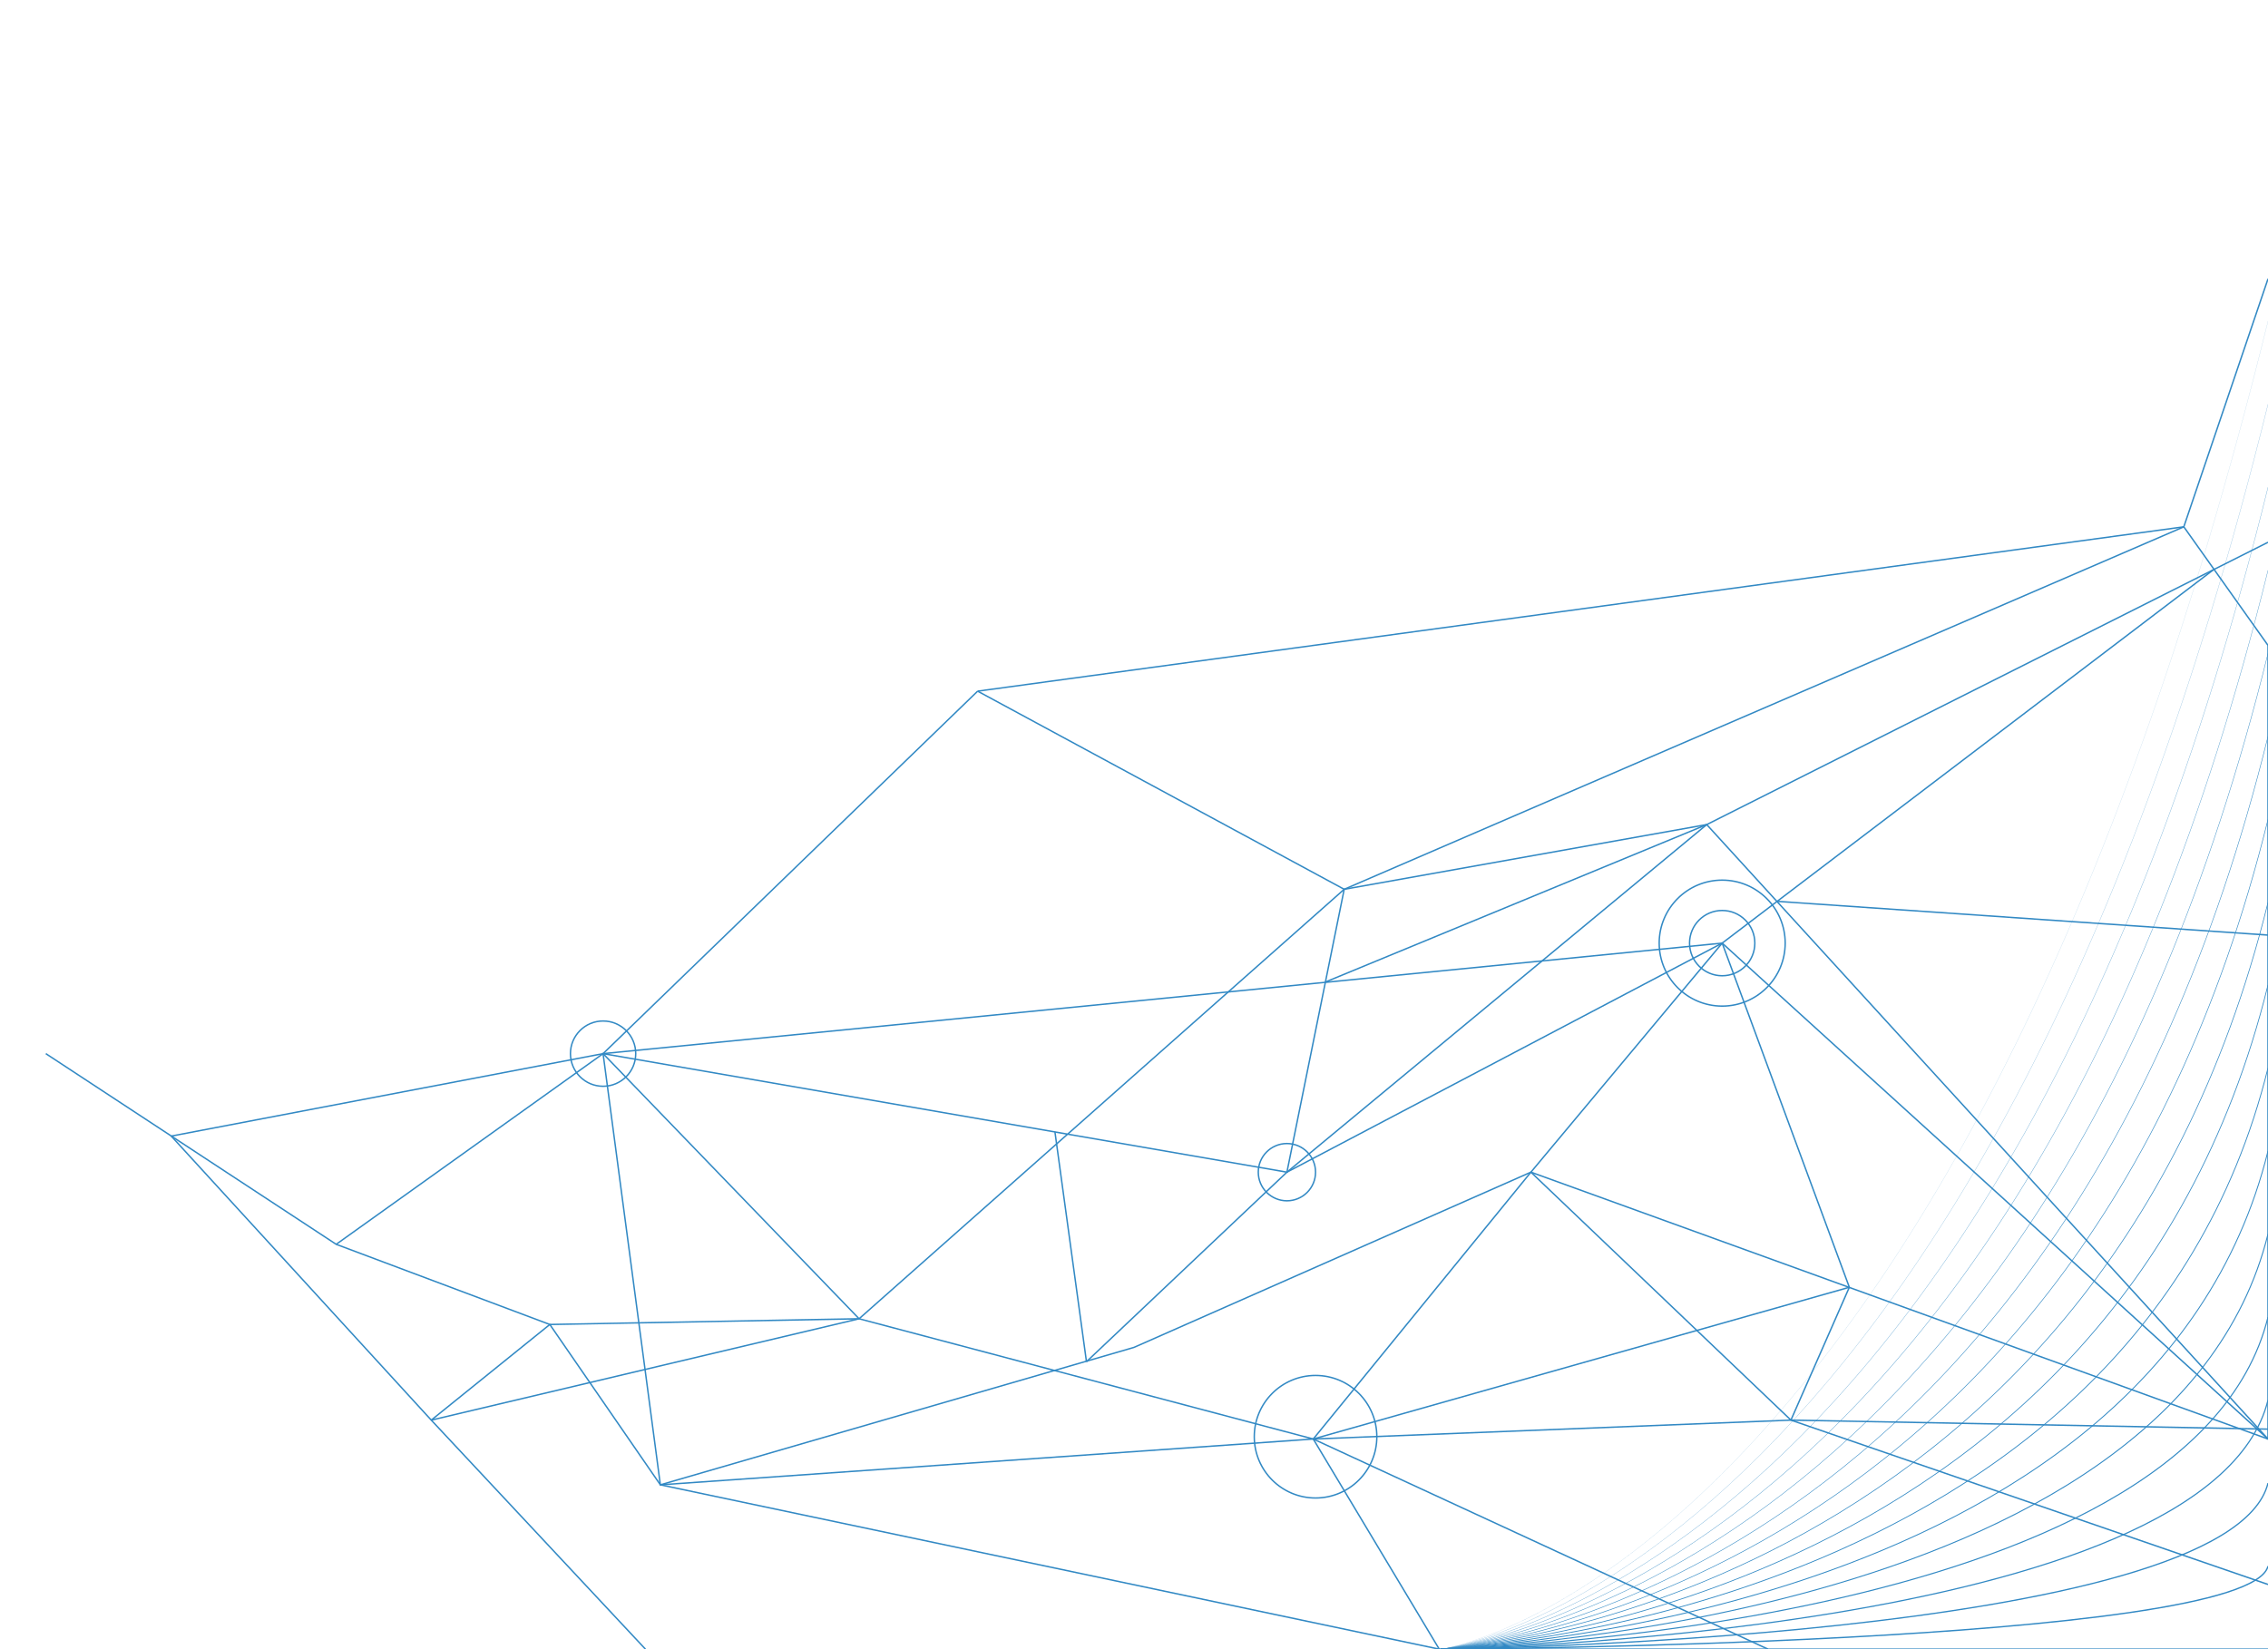 <?xml version="1.0" encoding="utf-8"?>
<!-- Generator: Adobe Illustrator 22.1.0, SVG Export Plug-In . SVG Version: 6.00 Build 0)  -->
<svg version="1.1" id="Layer_1" xmlns="http://www.w3.org/2000/svg" xmlns:xlink="http://www.w3.org/1999/xlink" x="0px" y="0px"
	 viewBox="0 0 396 288" style="enable-background:new 0 0 396 288;" xml:space="preserve">
<style type="text/css">
	.st0{fill:none;stroke:#3289C4;stroke-width:0.25;stroke-miterlimit:10;}
	.st1{fill:none;stroke:#3289C4;stroke-width:0.235;stroke-miterlimit:10;}
	.st2{fill:none;stroke:#3289C4;stroke-width:0.221;stroke-miterlimit:10;}
	.st3{fill:none;stroke:#3289C4;stroke-width:0.206;stroke-miterlimit:10;}
	.st4{fill:none;stroke:#3289C4;stroke-width:0.191;stroke-miterlimit:10;}
	.st5{fill:none;stroke:#3289C4;stroke-width:0.176;stroke-miterlimit:10;}
	.st6{fill:none;stroke:#3289C4;stroke-width:0.162;stroke-miterlimit:10;}
	.st7{fill:none;stroke:#3289C4;stroke-width:0.147;stroke-miterlimit:10;}
	.st8{fill:none;stroke:#3289C4;stroke-width:0.132;stroke-miterlimit:10;}
	.st9{fill:none;stroke:#3289C4;stroke-width:0.118;stroke-miterlimit:10;}
	.st10{fill:none;stroke:#3289C4;stroke-width:0.103;stroke-miterlimit:10;}
	.st11{fill:none;stroke:#3289C4;stroke-width:8.823530e-02;stroke-miterlimit:10;}
	.st12{fill:none;stroke:#3289C4;stroke-width:7.352941e-02;stroke-miterlimit:10;}
	.st13{fill:none;stroke:#3289C4;stroke-width:5.882353e-02;stroke-miterlimit:10;}
	.st14{fill:none;stroke:#3289C4;stroke-width:4.411765e-02;stroke-miterlimit:10;}
	.st15{fill:none;stroke:#3289C4;stroke-width:2.941176e-02;stroke-miterlimit:10;}
	.st16{fill:none;stroke:#3289C4;stroke-width:1.470588e-02;stroke-miterlimit:10;}
	.st17{fill:none;}
</style>
<g id="New_Symbol_6">
</g>
<polyline class="st0" points="396,276.7 312.7,248 267.3,204.7 198,235.3 115.3,259.3 96,231.3 58.7,217.3 8,184 "/>
<polyline class="st0" points="75.3,248 96,231.3 150,230.3 234.7,155.3 381.3,92 396,112.7 396,251.3 300.7,164.7 267.3,204.7 
	229.3,251.3 115.3,259.3 105.3,184 224.7,204.7 298,144 396,94.7 "/>
<line class="st0" x1="105.3" y1="184" x2="58.7" y2="217.3"/>
<line class="st0" x1="75.3" y1="248" x2="29.9" y2="198.4"/>
<line class="st0" x1="224.7" y1="204.7" x2="234.7" y2="155.3"/>
<line class="st0" x1="300.7" y1="164.7" x2="386.6" y2="99.4"/>
<line class="st0" x1="298" y1="144" x2="396" y2="251.3"/>
<line class="st0" x1="224.7" y1="204.7" x2="300.7" y2="164.7"/>
<line class="st0" x1="229.3" y1="251.3" x2="308.7" y2="288"/>
<line class="st0" x1="312.7" y1="248" x2="229.3" y2="251.3"/>
<line class="st0" x1="150" y1="230.3" x2="229.3" y2="251.3"/>
<line class="st0" x1="29.9" y1="198.4" x2="105.3" y2="184"/>
<line class="st0" x1="75.3" y1="248" x2="150" y2="230.3"/>
<line class="st0" x1="189.7" y1="237.8" x2="224.7" y2="204.7"/>
<line class="st0" x1="234.7" y1="155.3" x2="298" y2="144"/>
<line class="st0" x1="267.3" y1="204.7" x2="396" y2="251.3"/>
<line class="st0" x1="312.7" y1="248" x2="402.7" y2="249.7"/>
<line class="st0" x1="184.2" y1="197.7" x2="189.7" y2="237.8"/>
<line class="st0" x1="150" y1="230.3" x2="105.3" y2="184"/>
<line class="st0" x1="310.2" y1="157.4" x2="396" y2="163.3"/>
<line class="st0" x1="229.3" y1="251.3" x2="251.3" y2="288"/>
<line class="st0" x1="75.3" y1="248" x2="112.7" y2="288"/>
<line class="st0" x1="381.3" y1="92" x2="396" y2="48.7"/>
<line class="st0" x1="105.3" y1="184" x2="170.7" y2="120.7"/>
<line class="st0" x1="234.7" y1="155.3" x2="170.7" y2="120.7"/>
<line class="st0" x1="381.3" y1="92" x2="170.7" y2="120.7"/>
<line class="st0" x1="105.3" y1="184" x2="300.7" y2="164.7"/>
<line class="st0" x1="231.4" y1="171.5" x2="298" y2="144"/>
<line class="st0" x1="300.7" y1="164.7" x2="322.9" y2="224.8"/>
<line class="st0" x1="312.7" y1="248" x2="322.9" y2="224.8"/>
<line class="st0" x1="229.3" y1="251.3" x2="322.9" y2="224.8"/>
<line class="st0" x1="115.3" y1="259.3" x2="251.3" y2="288"/>
<circle class="st0" cx="105.3" cy="184" r="5.7"/>
<circle class="st0" cx="300.7" cy="164.7" r="11"/>
<circle class="st0" cx="229.7" cy="250.9" r="10.7"/>
<circle class="st0" cx="300.7" cy="164.7" r="5.7"/>
<circle class="st0" cx="224.7" cy="204.7" r="5"/>
<g>
	<line class="st0" x1="251.5" y1="288" x2="396" y2="288"/>
	<path class="st1" d="M251.5,288c0,0,141.1-0.7,144.5-14.5"/>
	<path class="st2" d="M251.5,288c0,0,137.7-1.5,144.5-29"/>
	<path class="st3" d="M251.5,288c0,0,134.3-2.2,144.5-43.5"/>
	<path class="st4" d="M251.5,288c0,0,130.9-2.9,144.5-58"/>
	<path class="st5" d="M251.5,288c0,0,127.5-3.7,144.5-72.5"/>
	<path class="st6" d="M251.5,288c0,0,124.1-4.4,144.5-87"/>
	<path class="st7" d="M251.5,288c0,0,120.7-5.1,144.5-101.5"/>
	<path class="st8" d="M251.5,288c0,0,117.4-5.8,144.5-116"/>
	<path class="st9" d="M251.5,288c0,0,114-6.6,144.5-130.4"/>
	<path class="st10" d="M251.5,288c0,0,110.6-7.3,144.5-144.9"/>
	<path class="st11" d="M251.5,288c0,0,107.2-8,144.5-159.4"/>
	<path class="st12" d="M251.5,288c0,0,103.8-8.8,144.5-173.9"/>
	<path class="st13" d="M251.5,288c0,0,100.4-9.5,144.5-188.4"/>
	<path class="st14" d="M251.5,288c0,0,97-10.2,144.5-202.9"/>
	<path class="st15" d="M251.5,288c0,0,93.6-11,144.5-217.4"/>
	<path class="st16" d="M251.5,288c0,0,90.2-11.7,144.5-231.9"/>
	<path class="st17" d="M251.5,288c0,0,86.8-12.4,144.5-246.4"/>
</g>
</svg>
